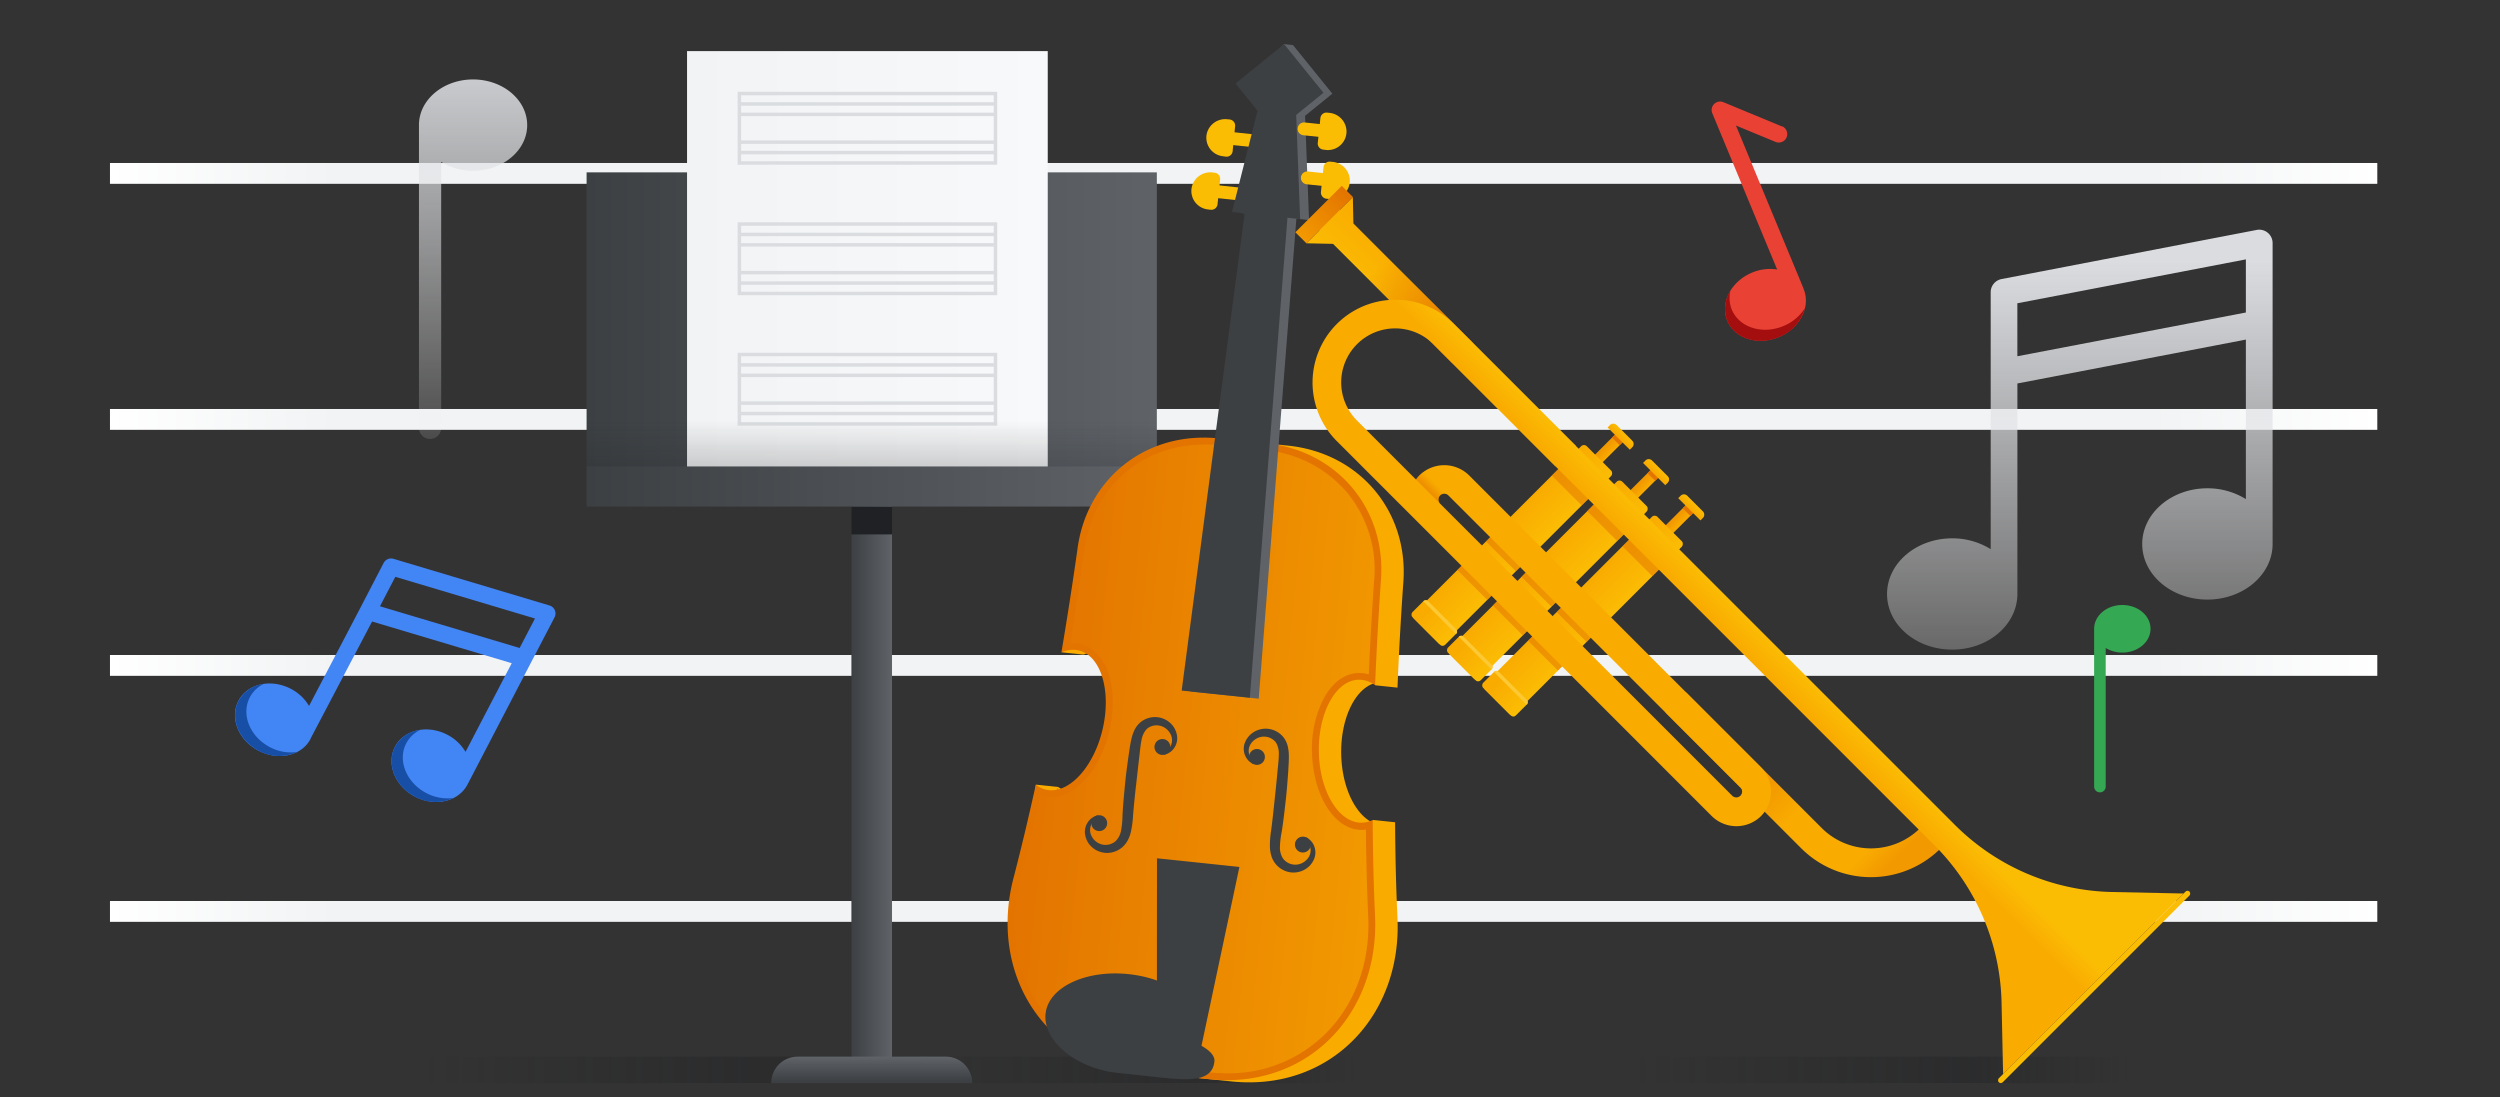 <svg xmlns="http://www.w3.org/2000/svg" xmlns:xlink="http://www.w3.org/1999/xlink" viewBox="0 0 720 316"><rect x="0" y="0" width="720" height="316" fill="#333333" stroke="none"/><defs><style>.a,.b,.c,.d,.s{fill:none;stroke-miterlimit:10;}.a,.b,.c,.d{stroke-width:6px;}.a{stroke:url(#a);}.b{stroke:url(#b);}.c{stroke:url(#c);}.d{stroke:url(#d);}.e{fill:#e94235;}.f{fill:#a50e0e;}.g{fill:url(#e);}.h{fill:#34a853;}.i{fill:#4285f4;}.j{fill:#174ea6;}.k{fill:url(#f);}.l,.m,.n{opacity:0.4;}.l{fill:url(#g);}.m{fill:url(#h);}.n{fill:url(#i);}.o{fill:url(#j);}.p{fill:#202124;}.q{fill:url(#k);}.r{fill:url(#l);}.s{stroke:#dadce0;}.t{opacity:0.2;fill:url(#m);}.u{fill:url(#n);}.v{fill:#fbbc04;}.w{fill:#f9ab00;}.x{fill:url(#o);}.y{fill:#e37400;}.z{fill:#5f6368;}.aa{fill:#3c4043;}.ab{fill:url(#p);}.ac{fill:url(#q);}.ad{fill:url(#r);}.ae{fill:url(#s);}.af{fill:url(#t);}.ag{fill:#fcc934;}.ah{fill:url(#u);}.ai{fill:url(#v);}.aj{fill:url(#w);}.ak{fill:url(#x);}.al{fill:url(#y);}.am{fill:url(#z);}.an{fill:url(#aa);}.ao{fill:url(#ab);}.ap{fill:url(#ac);}.aq{opacity:0.52;}.ar{fill:url(#ad);}.as{fill:url(#ae);}.at{fill:url(#af);}.au{opacity:0.5;fill:url(#ag);}</style><linearGradient id="a" x1="31.67" y1="49.94" x2="684.66" y2="49.94" gradientUnits="userSpaceOnUse"><stop offset="0" stop-color="#fff"/><stop offset="0.1" stop-color="#f1f3f4"/><stop offset="0.9" stop-color="#f1f3f4"/><stop offset="1" stop-color="#fff"/></linearGradient><linearGradient id="b" x1="31.67" y1="120.79" x2="684.66" y2="120.79" xlink:href="#a"/><linearGradient id="c" x1="31.67" y1="191.64" x2="684.66" y2="191.64" xlink:href="#a"/><linearGradient id="d" x1="31.67" y1="262.49" x2="684.66" y2="262.49" xlink:href="#a"/><linearGradient id="e" x1="136.24" y1="144.47" x2="136.24" y2="6.23" gradientUnits="userSpaceOnUse"><stop offset="0" stop-color="#f2f2f2" stop-opacity="0"/><stop offset="1" stop-color="#dadce0"/></linearGradient><linearGradient id="f" x1="598.99" y1="232.71" x2="598.99" y2="75.24" xlink:href="#e"/><linearGradient id="g" x1="469.98" y1="308.12" x2="613.72" y2="308.12" gradientUnits="userSpaceOnUse"><stop offset="0" stop-color="#202124" stop-opacity="0"/><stop offset="0.67" stop-color="#202124"/><stop offset="1" stop-color="#202124" stop-opacity="0"/></linearGradient><linearGradient id="h" x1="121.24" y1="308.12" x2="264.98" y2="308.12" gradientUnits="userSpaceOnUse"><stop offset="0" stop-color="#202124" stop-opacity="0"/><stop offset="0.67" stop-color="#202124"/></linearGradient><linearGradient id="i" x1="247.01" y1="308.12" x2="390.75" y2="308.12" xlink:href="#g"/><linearGradient id="j" x1="245.21" y1="204.9" x2="256.9" y2="204.9" gradientUnits="userSpaceOnUse"><stop offset="0" stop-color="#3c4043"/><stop offset="1" stop-color="#5f6368"/></linearGradient><linearGradient id="k" x1="168.94" y1="97.76" x2="333.17" y2="97.76" xlink:href="#j"/><linearGradient id="l" x1="197.87" y1="74.52" x2="301.75" y2="74.52" gradientUnits="userSpaceOnUse"><stop offset="0" stop-color="#f1f3f4"/><stop offset="1" stop-color="#f8f9fa"/></linearGradient><linearGradient id="m" x1="251.06" y1="134.94" x2="251.06" y2="121.12" gradientUnits="userSpaceOnUse"><stop offset="0" stop-color="#202124"/><stop offset="1" stop-color="#202124" stop-opacity="0"/></linearGradient><linearGradient id="n" x1="251.06" y1="311.47" x2="251.06" y2="304.46" xlink:href="#j"/><linearGradient id="o" x1="302.2" y1="219.35" x2="406.11" y2="219.35" gradientTransform="matrix(0.99, 0.1, -0.1, 0.99, 18.92, -36.79)" gradientUnits="userSpaceOnUse"><stop offset="0" stop-color="#e37400"/><stop offset="1" stop-color="#f29900"/></linearGradient><linearGradient id="p" x1="523.67" y1="208.06" x2="564.07" y2="208.06" gradientTransform="translate(293.34 -297.9) rotate(45)" gradientUnits="userSpaceOnUse"><stop offset="0" stop-color="#f29900"/><stop offset="0.27" stop-color="#f9ab00"/><stop offset="0.82" stop-color="#f9ab00"/><stop offset="1" stop-color="#f29900"/></linearGradient><linearGradient id="q" x1="421.2" y1="182.17" x2="423.56" y2="182.17" gradientTransform="translate(40.87 -52.73)" gradientUnits="userSpaceOnUse"><stop offset="0" stop-color="#f29900"/><stop offset="1" stop-color="#f9ab00"/></linearGradient><linearGradient id="r" x1="422.18" y1="177.43" x2="422.18" y2="175.35" gradientTransform="translate(44.81 -51.1)" gradientUnits="userSpaceOnUse"><stop offset="0" stop-color="#f9ab00"/><stop offset="1" stop-color="#fbbc04"/></linearGradient><linearGradient id="s" x1="416.1" y1="220.96" x2="428.27" y2="220.96" gradientTransform="translate(13.44 -64.09)" xlink:href="#r"/><linearGradient id="t" x1="417.96" y1="252.88" x2="428.07" y2="252.88" gradientTransform="translate(-9.13 -73.44)" xlink:href="#r"/><linearGradient id="u" x1="435.66" y1="182.17" x2="438.02" y2="182.17" gradientTransform="translate(36.64 -42.5)" xlink:href="#q"/><linearGradient id="v" x1="436.65" y1="177.43" x2="436.65" y2="175.35" gradientTransform="translate(40.58 -40.87)" xlink:href="#r"/><linearGradient id="w" x1="430.56" y1="220.96" x2="442.73" y2="220.96" gradientTransform="translate(9.21 -53.86)" xlink:href="#r"/><linearGradient id="x" x1="432.42" y1="252.88" x2="442.53" y2="252.88" gradientTransform="translate(-13.36 -63.21)" xlink:href="#r"/><linearGradient id="y" x1="449.98" y1="182.17" x2="452.34" y2="182.17" gradientTransform="translate(32.44 -32.37)" xlink:href="#q"/><linearGradient id="z" x1="450.97" y1="177.43" x2="450.97" y2="175.35" gradientTransform="translate(36.38 -30.74)" xlink:href="#r"/><linearGradient id="aa" x1="444.88" y1="220.96" x2="457.06" y2="220.96" gradientTransform="translate(5.01 -43.74)" xlink:href="#r"/><linearGradient id="ab" x1="446.75" y1="252.88" x2="456.85" y2="252.88" gradientTransform="translate(-17.56 -53.09)" xlink:href="#r"/><linearGradient id="ac" x1="366.09" y1="182.67" x2="366.09" y2="201.56" gradientTransform="translate(293.34 -297.9) rotate(45)" xlink:href="#r"/><linearGradient id="ad" x1="369.41" y1="192.11" x2="338.23" y2="192.11" gradientTransform="translate(53.54 -103.21)" gradientUnits="userSpaceOnUse"><stop offset="0" stop-color="#e37400"/><stop offset="1" stop-color="#e37400" stop-opacity="0"/></linearGradient><linearGradient id="ae" x1="485.58" y1="195.65" x2="485.58" y2="187.88" gradientTransform="translate(293.34 -297.9) rotate(45)" xlink:href="#r"/><linearGradient id="af" x1="316.57" y1="182.67" x2="316.57" y2="201.56" gradientTransform="translate(64.77 -130.32)" xlink:href="#o"/><linearGradient id="ag" x1="394.08" y1="226.95" x2="394.08" y2="224.24" gradientTransform="translate(293.34 -297.9) rotate(45)" xlink:href="#ad"/></defs><title>d_v4geo</title><line class="a" x1="31.67" y1="49.94" x2="684.66" y2="49.94"/><line class="b" x1="31.67" y1="120.79" x2="684.66" y2="120.79"/><line class="c" x1="31.67" y1="191.64" x2="684.66" y2="191.64"/><line class="d" x1="31.67" y1="262.49" x2="684.66" y2="262.49"/><path class="e" d="M513.23,36.43l-16.9-7a2.44,2.44,0,0,0-3.19,3.19l18.68,45a13.28,13.28,0,0,0-7.22.89c-6.07,2.52-9.27,8.71-7.15,13.84s8.77,7.23,14.84,4.71,9.27-8.71,7.15-13.84a.43.43,0,0,1,0-.07l-19.49-47,11.46,4.74a2.44,2.44,0,0,0,1.86-4.51Z"/><path class="f" d="M513.61,93.9c-6.07,2.52-12.71.41-14.84-4.71a8.83,8.83,0,0,1-.4-5.44,9.46,9.46,0,0,0-.92,8.63c2.13,5.12,8.77,7.23,14.84,4.71a12.47,12.47,0,0,0,7.55-8.4A13.2,13.2,0,0,1,513.61,93.9Z"/><path class="g" d="M127.06,123.25V46.63a17.37,17.37,0,0,0,9.18,2.55c8.61,0,15.59-5.89,15.59-13.15s-7-13.15-15.59-13.15S120.66,28.76,120.66,36v87.22a3.21,3.21,0,0,0,3.2,3.2h0A3.2,3.2,0,0,0,127.06,123.25Z"/><path class="h" d="M606.44,226.54V186.62a9.14,9.14,0,0,0,4.79,1.32c4.49,0,8.12-3.06,8.12-6.85s-3.63-6.85-8.12-6.85-8.12,3.07-8.12,6.85v45.45a1.66,1.66,0,0,0,1.67,1.66h0A1.66,1.66,0,0,0,606.44,226.54Z"/><path class="i" d="M153,190.67l6.71-12.87a2.41,2.41,0,0,0-1.45-3.42l-44.94-13.44a2.41,2.41,0,0,0-2.83,1.19L103.81,175h0L89,203.31a13,13,0,0,0-5.26-4.94c-5.76-3-12.51-1.45-15.08,3.48s0,11.35,5.79,14.35,12.46,1.46,15-3.42a.35.35,0,0,0,0-.08L107.16,179l40.22,12-13.31,25.54a13,13,0,0,0-5.25-4.94c-5.76-3-12.51-1.44-15.08,3.48s0,11.35,5.79,14.36S132,230.88,134.61,226L153,190.67Zm-43.57-16.06,4.42-8.48,40.22,12-4.42,8.49Z"/><path class="j" d="M77.73,215.18c-5.76-3-8.35-9.43-5.78-14.36a9,9,0,0,1,4-3.85,9.54,9.54,0,0,0-7.23,4.88c-2.56,4.92,0,11.35,5.79,14.35a12.23,12.23,0,0,0,11.1.37A12.91,12.91,0,0,1,77.73,215.18Z"/><path class="j" d="M122.78,228.41c-5.76-3-8.35-9.43-5.78-14.35a9,9,0,0,1,4-3.85,9.51,9.51,0,0,0-7.23,4.87c-2.57,4.93,0,11.35,5.79,14.36a12.29,12.29,0,0,0,11.1.37A13,13,0,0,1,122.78,228.41Z"/><path class="k" d="M654.51,93.19V70a3.85,3.85,0,0,0-4.58-3.78L576.44,80.37a3.86,3.86,0,0,0-3.12,3.79v23h0v51a20.84,20.84,0,0,0-11.08-3.12c-10.37,0-18.77,7.18-18.77,16.05s8.4,16,18.77,16,18.7-7.13,18.77-15.95c0-.05,0-.1,0-.15V110.44L646.81,97.8v45.94a20.93,20.93,0,0,0-11.08-3.11c-10.36,0-18.77,7.19-18.77,16.05s8.41,16,18.77,16,18.78-7.18,18.78-16V93.19ZM581,102.6V87.34L646.81,74.7V90Z"/><rect class="l" x="469.98" y="304.31" width="143.74" height="7.61"/><rect class="m" x="121.24" y="304.31" width="143.74" height="7.61"/><rect class="n" x="247.01" y="304.31" width="143.74" height="7.61"/><rect class="o" x="245.21" y="103.92" width="11.69" height="201.97"/><rect class="p" x="245.21" y="145.88" width="11.69" height="8.03"/><rect class="q" x="168.94" y="49.64" width="164.23" height="96.24"/><rect class="r" x="197.87" y="14.72" width="103.88" height="119.6"/><rect class="s" x="212.94" y="26.94" width="73.75" height="20"/><line class="s" x1="212.94" y1="29.94" x2="286.69" y2="29.94"/><line class="s" x1="212.94" y1="32.94" x2="286.69" y2="32.94"/><line class="s" x1="212.94" y1="40.94" x2="286.69" y2="40.94"/><line class="s" x1="212.94" y1="43.94" x2="286.69" y2="43.94"/><rect class="s" x="212.94" y="64.52" width="73.75" height="20"/><line class="s" x1="212.94" y1="67.52" x2="286.69" y2="67.52"/><line class="s" x1="212.94" y1="70.52" x2="286.69" y2="70.52"/><line class="s" x1="212.94" y1="78.52" x2="286.69" y2="78.52"/><line class="s" x1="212.94" y1="81.52" x2="286.69" y2="81.52"/><rect class="s" x="212.94" y="102.1" width="73.75" height="20"/><line class="s" x1="212.94" y1="105.1" x2="286.69" y2="105.1"/><line class="s" x1="212.94" y1="108.1" x2="286.69" y2="108.1"/><line class="s" x1="212.94" y1="116.1" x2="286.69" y2="116.1"/><line class="s" x1="212.94" y1="119.1" x2="286.69" y2="119.1"/><rect class="t" x="168.94" y="120.79" width="164.23" height="13.53"/><path class="u" d="M229.72,304.31h42.67a7.61,7.61,0,0,1,7.61,7.61v0a0,0,0,0,1,0,0H222.11a0,0,0,0,1,0,0v0A7.61,7.61,0,0,1,229.72,304.31Z"/><path class="v" d="M352.23,45a5.37,5.37,0,0,1-4.68-6.49,5.46,5.46,0,0,1,5.95-4.16l.64.06a1.78,1.78,0,0,1,1.57,2L355,43.54A1.76,1.76,0,0,1,353,45.11Z"/><rect class="v" x="353.26" y="38.29" width="7.57" height="3.7" transform="translate(6.15 -37.11) rotate(6)"/><path class="v" d="M347.92,60.32a5.35,5.35,0,0,1-4.68-6.48,5.46,5.46,0,0,1,5.95-4.17l.63.07a1.76,1.76,0,0,1,1.58,1.94l-.75,7.15a1.78,1.78,0,0,1-1.95,1.58Z"/><rect class="v" x="349.58" y="53.65" width="7.57" height="3.7" transform="translate(7.74 -36.64) rotate(6)"/><path class="w" d="M394.94,236.72c-4.83-2.58-8.46-10.25-8.67-19.4-.23-10.23,3.9-18.82,9.52-20.54l.28.58,6.41.68q.6-15,1.66-30c1.67-20.45-12.29-37.5-33.11-39.69l-13.65-1.44c-20.82-2.19-38,11.59-40.64,31.94q-2.1,14.83-4.61,29.67a7.81,7.81,0,0,1,5-.55c6.41,1.51,9.48,11.71,6.86,22.78s-9.94,18.82-16.34,17.3a7.21,7.21,0,0,1-2.88-1.42q-2.87,13.14-6.24,26.21c-7.54,27.47,8.13,53.59,36.86,56.61l19.22,2c28.73,3,49.49-19.27,47.83-47.7-.4-9-.6-18-.65-26.94l-6.4-.67Z"/><polygon class="w" points="312.13 188.54 305.73 187.86 307.91 184.22 311.67 185.2 312.64 185.51 312.13 188.54"/><polygon class="w" points="304.75 226.65 298.35 225.98 298.09 228.43 304.19 229.07 304.75 226.65"/><path class="x" d="M353.37,310.09a48.45,48.45,0,0,1-5.08-.27l-19.21-2c-12.9-1.35-23.75-7.59-30.56-17.56-7.17-10.5-9.16-24.27-5.45-37.79,2.06-7.95,4.06-16.3,5.94-24.84a7.78,7.78,0,0,0,2,.76,7.7,7.7,0,0,0,1.86.22c6.58,0,13.18-7.68,15.68-18.26,2.79-11.78-.55-22.32-7.6-24a8.2,8.2,0,0,0-1.85-.21,8.84,8.84,0,0,0-2.09.25c1.51-9,3-18.4,4.33-28C313.7,139.9,328.23,127,346.66,127c1.39,0,2.81.08,4.21.22l13.65,1.44c20,2.1,33.85,18.7,32.22,38.62-.67,9.72-1.21,19.24-1.59,28.34a8.43,8.43,0,0,0-3.67-.86h-.19c-7.24.16-12.69,9.78-12.42,21.88S385,238,392.1,238h.18a8.36,8.36,0,0,0,2.1-.33c.06,8.75.28,17.33.64,25.52.78,13.33-3.38,25.53-11.7,34.35a40.64,40.64,0,0,1-29.95,12.58Z"/><path class="y" d="M346.66,128a37.86,37.86,0,0,1,4.11.22l.63.06,13,1.37A35.19,35.19,0,0,1,388.08,142a34.83,34.83,0,0,1,7.66,25.28c-.64,9.22-1.15,18.27-1.53,26.95a9.46,9.46,0,0,0-2.73-.41h-.21c-3.93.09-7.48,2.67-10,7.26a31.58,31.58,0,0,0-3.41,15.65c.29,12.49,6.54,22.27,14.23,22.27h.2a9.81,9.81,0,0,0,1.09-.09c.07,8.33.29,16.5.63,24.35.77,13-3.29,25-11.43,33.59a39.64,39.64,0,0,1-29.22,12.27,49.12,49.12,0,0,1-5-.26l-1.6-.17-17.62-1.85c-12.6-1.33-23.19-7.41-29.83-17.13-7-10.26-8.94-23.73-5.31-37,2-7.58,3.88-15.52,5.68-23.66a8.84,8.84,0,0,0,3.14.56c7,0,14-8,16.65-19,2.92-12.33-.74-23.4-8.34-25.19a9.12,9.12,0,0,0-2.09-.24,8.57,8.57,0,0,0-.87,0c1.43-8.57,2.81-17.53,4.11-26.72,2.3-17.91,16.43-30.42,34.34-30.42h0m0-2c-18.84,0-33.89,13.24-36.32,32.17q-2.1,14.84-4.61,29.66a8.44,8.44,0,0,1,3.35-.73,7.47,7.47,0,0,1,1.63.18c6.41,1.52,9.48,11.72,6.86,22.79-2.4,10.14-8.74,17.49-14.71,17.49a6.85,6.85,0,0,1-1.63-.19,7.34,7.34,0,0,1-2.88-1.42q-2.87,13.14-6.24,26.21c-7.54,27.46,8.13,53.59,36.86,56.61l19.22,2a50.8,50.8,0,0,0,5.18.27c26,0,44.21-21.28,42.65-48-.4-9-.6-18-.65-26.93a7.27,7.27,0,0,1-3.11.79h-.16c-6.51,0-12-9-12.23-20.32s4.87-20.71,11.45-20.86h.16a7.88,7.88,0,0,1,4.59,1.57q.62-15,1.67-30c1.67-20.45-12.29-37.51-33.11-39.7L351,126.26a42.27,42.27,0,0,0-4.32-.23Z"/><polygon class="z" points="375.8 31.76 365.13 30.64 342.88 199.16 362.51 201.22 375.8 31.76"/><polygon class="z" points="375.8 31.76 365.13 30.64 357.37 61.32 377 63.38 375.8 31.76"/><polygon class="z" points="358.37 24.32 369.82 12.71 372.38 12.98 383.72 26.98 369.71 38.33 358.37 24.32"/><polygon class="aa" points="373.24 31.49 362.56 30.37 340.32 198.89 359.95 200.95 373.24 31.49"/><polygon class="aa" points="373.24 31.49 362.56 30.37 354.81 61.05 374.44 63.11 373.24 31.49"/><rect class="aa" x="359.47" y="16.37" width="18.02" height="18.02" transform="translate(670.83 -186.78) rotate(141)"/><path class="aa" d="M335.13,216.74a4,4,0,0,0,2.36-2.94,3.57,3.57,0,0,0-.14-1.81,4.59,4.59,0,0,0-4.07-3.09,4.6,4.6,0,0,0-1.69.26,4.05,4.05,0,0,0-1.4.87,6.29,6.29,0,0,0-1.45,3.22c-.27,1.31-.4,2.79-.57,4.25-.35,2.92-.66,5.85-1,8.77s-.63,5.86-.86,8.75a28,28,0,0,1-.63,4.63,10.25,10.25,0,0,1-.9,2.39,7.14,7.14,0,0,1-1.74,2.11,6.83,6.83,0,0,1-2.41,1.24,6.4,6.4,0,0,1-2.68.19,6.5,6.5,0,0,1-4.4-2.64,6.33,6.33,0,0,1-1-2.35,5,5,0,0,1,.14-2.57,5.07,5.07,0,0,1,1.35-2.1,4.86,4.86,0,0,1,2.13-1.11l.19.61a4,4,0,0,0-2.36,3,3.69,3.69,0,0,0,.13,1.81,4.65,4.65,0,0,0,.94,1.59,4.54,4.54,0,0,0,3.14,1.51,4.46,4.46,0,0,0,1.7-.27,4.23,4.23,0,0,0,1.44-.87A5.79,5.79,0,0,0,322.9,239a25.5,25.5,0,0,0,.38-4.16c.15-3,.44-5.94.72-8.9s.69-5.88,1.1-8.83c.23-1.46.42-2.93.8-4.5a11.36,11.36,0,0,1,.83-2.37,7.1,7.1,0,0,1,1.67-2.18,6.55,6.55,0,0,1,9.53,1.17,6.45,6.45,0,0,1,1,2.36,5,5,0,0,1-.14,2.57,5.07,5.07,0,0,1-1.35,2.1,4.84,4.84,0,0,1-2.14,1.11Z"/><circle class="aa" cx="334.77" cy="215.13" r="2.29"/><circle class="aa" cx="316.58" cy="237.07" r="2.29"/><path class="aa" d="M361.31,219.5a4,4,0,0,1-1.69-3.37,3.64,3.64,0,0,1,.51-1.75,4.57,4.57,0,0,1,1.24-1.35,4.45,4.45,0,0,1,3.38-.82,4.32,4.32,0,0,1,1.6.61,3.94,3.94,0,0,1,1.19,1.14,6.24,6.24,0,0,1,.75,3.45c0,1.34-.19,2.81-.33,4.28-.26,2.92-.57,5.85-.88,8.77s-.61,5.86-1,8.74a27.65,27.65,0,0,0-.35,4.66,10.37,10.37,0,0,0,.39,2.53,6.66,6.66,0,0,0,3.35,4.13,6.4,6.4,0,0,0,2.58.75,6.55,6.55,0,0,0,4.87-1.67,6.4,6.4,0,0,0,1.49-2.09,5,5,0,0,0,.39-2.54,5,5,0,0,0-.87-2.33,4.9,4.9,0,0,0-1.86-1.53l-.32.56a4,4,0,0,1,1.7,3.37,3.67,3.67,0,0,1-.51,1.75,4.57,4.57,0,0,1-1.24,1.35,4.43,4.43,0,0,1-5,.21,4.38,4.38,0,0,1-1.23-1.15,5.78,5.78,0,0,1-.84-3.4,24.33,24.33,0,0,1,.49-4.15c.48-3,.8-5.9,1.14-8.85s.56-5.9.77-8.87c.07-1.48.2-3,.15-4.57a11.65,11.65,0,0,0-.32-2.49,6.9,6.9,0,0,0-1.18-2.48,6.62,6.62,0,0,0-4.69-2.51,6.55,6.55,0,0,0-4.87,1.68,6.3,6.3,0,0,0-1.49,2.09,4.85,4.85,0,0,0-.4,2.54,5,5,0,0,0,.88,2.33,4.83,4.83,0,0,0,1.86,1.54Z"/><circle class="aa" cx="362" cy="218" r="2.29"/><circle class="aa" cx="375.22" cy="243.24" r="2.29"/><polygon class="aa" points="344.11 310.23 333.17 309.07 333.21 247.19 356.95 249.69 344.11 310.23"/><path class="aa" d="M332.63,310.15c9.1,1,16.47,1.73,17.12-4.43.2-1.84-1.79-3.71-5.09-5.2a9,9,0,0,0,1.36-3.85c.8-7.6-8.61-14.82-21-16.12s-23.1,3.8-23.9,11.4S309.61,307.73,322,309Z"/><path class="v" d="M382.83,57.31a5.36,5.36,0,0,0,5.93-5.37,5.47,5.47,0,0,0-5-5.32l-.63-.06a1.77,1.77,0,0,0-1.95,1.57l-.75,7.15a1.79,1.79,0,0,0,1.58,1.95Z"/><path class="v" d="M376.5,49.6h5.72a0,0,0,0,1,0,0v3.7a0,0,0,0,1,0,0H376.5a1.85,1.85,0,0,1-1.85-1.85v0A1.85,1.85,0,0,1,376.5,49.6Z" transform="translate(7.45 -39.29) rotate(6)"/><path class="v" d="M381.88,43.19a5.37,5.37,0,0,0,5.92-5.38,5.46,5.46,0,0,0-4.95-5.31l-.64-.07A1.77,1.77,0,0,0,380.27,34l-.75,7.15a1.76,1.76,0,0,0,1.57,1.94Z"/><path class="v" d="M375.56,35.48h5.72a0,0,0,0,1,0,0v3.7a0,0,0,0,1,0,0h-5.72a1.85,1.85,0,0,1-1.85-1.85v0A1.85,1.85,0,0,1,375.56,35.48Z" transform="translate(5.97 -39.27) rotate(6)"/><path class="ab" d="M518.77,244.33l-39.11-39.12,5.87-5.87,39.11,39.12a20.1,20.1,0,0,0,28.4,0l2.48-2.49,5.87,5.87-2.48,2.49A28.43,28.43,0,0,1,518.77,244.33Z"/><rect class="ac" x="461.5" y="124.63" width="3.11" height="9.62" transform="translate(227.15 -289.52) rotate(45)"/><rect class="y" x="464.35" y="125.81" width="3.11" height="1.56" transform="translate(225.97 -292.37) rotate(45)"/><path class="ad" d="M463.8,124.32h6.4a1.33,1.33,0,0,1,1.33,1.33v1a0,0,0,0,1,0,0h-9.06a0,0,0,0,1,0,0v-1A1.33,1.33,0,0,1,463.8,124.32Z" transform="translate(225.52 -293.46) rotate(45)"/><rect class="ae" x="429.54" y="121.71" width="12.18" height="70.32" rx="1.11" ry="1.11" transform="translate(238.51 -262.09) rotate(45)"/><rect class="af" x="406.4" y="176.2" width="13.31" height="6.47" rx="1.01" ry="1.01" transform="translate(247.86 -239.52) rotate(45)"/><path class="ag" d="M409.91,173.17h0a1,1,0,0,1,1.43,0l8,8a1,1,0,0,1,0,1.43l0,0Z"/><rect class="ah" x="471.73" y="134.85" width="3.11" height="9.62" transform="translate(237.38 -293.76) rotate(45)"/><rect class="y" x="474.57" y="136.03" width="3.11" height="1.56" transform="translate(236.2 -296.6) rotate(45)"/><path class="ai" d="M474,134.55h6.4a1.33,1.33,0,0,1,1.33,1.33v1a0,0,0,0,1,0,0h-9.06a0,0,0,0,1,0,0v-1A1.33,1.33,0,0,1,474,134.55Z" transform="translate(235.75 -297.69) rotate(45)"/><rect class="aj" x="439.77" y="131.93" width="12.18" height="70.32" rx="1.11" ry="1.11" transform="translate(248.74 -266.33) rotate(45)"/><rect class="ak" x="416.63" y="186.43" width="13.31" height="6.47" rx="1.01" ry="1.01" transform="translate(258.09 -243.76) rotate(45)"/><path class="ag" d="M420.13,183.4l0,0a1,1,0,0,1,1.43,0l8,8a1,1,0,0,1,0,1.44h0Z"/><rect class="al" x="481.85" y="144.98" width="3.11" height="9.62" transform="translate(247.51 -297.95) rotate(45)"/><rect class="y" x="484.7" y="146.16" width="3.11" height="1.56" transform="translate(246.33 -300.8) rotate(45)"/><path class="am" d="M484.15,144.68h6.4a1.33,1.33,0,0,1,1.33,1.33v1a0,0,0,0,1,0,0h-9.06a0,0,0,0,1,0,0v-1a1.33,1.33,0,0,1,1.33-1.33Z" transform="translate(245.87 -301.89) rotate(45)"/><rect class="an" x="449.89" y="142.06" width="12.18" height="70.32" rx="1.11" ry="1.11" transform="translate(258.87 -270.52) rotate(45)"/><rect class="ao" x="426.76" y="196.55" width="13.31" height="6.47" rx="1.01" ry="1.01" transform="translate(268.22 -247.95) rotate(45)"/><path class="ag" d="M430.26,193.53l0,0a1,1,0,0,1,1.43,0l8,8a1,1,0,0,1,0,1.43l0,0Z"/><polygon class="ap" points="453.87 128.45 389.78 64.36 389.62 56.71 385.88 60.45 384.72 59.3 378.85 65.17 380 66.32 376.26 70.07 383.91 70.23 448 134.32 453.87 128.45"/><g class="aq"><rect class="y" x="446.33" y="138.37" width="12.18" height="3.4" transform="translate(231.56 -278.88) rotate(45)"/><rect class="y" x="456.51" y="148.55" width="12.18" height="3.4" transform="translate(241.73 -283.1) rotate(45)"/><rect class="y" x="466.69" y="158.73" width="12.18" height="3.4" transform="translate(251.91 -287.31) rotate(45)"/><rect class="y" x="427.38" y="157.33" width="12.18" height="3.4" transform="translate(239.41 -259.93) rotate(45)"/><rect class="y" x="437.56" y="167.5" width="12.18" height="3.4" transform="translate(249.59 -264.15) rotate(45)"/><rect class="y" x="447.73" y="177.68" width="12.18" height="3.4" transform="translate(259.76 -268.36) rotate(45)"/><rect class="y" x="419.14" y="165.57" width="12.18" height="3.4" transform="translate(242.82 -251.69) rotate(45)"/><rect class="y" x="429.32" y="175.74" width="12.18" height="3.4" transform="translate(253 -255.91) rotate(45)"/><rect class="y" x="439.49" y="185.92" width="12.18" height="3.4" transform="translate(263.18 -260.12) rotate(45)"/></g><rect class="ar" x="390.3" y="84.75" width="36.31" height="8.3" transform="translate(182.5 -262.78) rotate(45)"/><path class="as" d="M412.92,99.24,557.11,243.43a66.08,66.08,0,0,1,19.34,45.34l.44,20.56,52-52-20.56-.43A66.08,66.08,0,0,1,563,237.56L418.84,93.42a23.85,23.85,0,1,0-33.95,33.51l108,108a10.1,10.1,0,0,0,14.08.3,10,10,0,0,0,.17-14.28l-84-84a10.18,10.18,0,0,0-14.26-.13,10,10,0,0,0-1.08,1.28l-17-17a15.55,15.55,0,1,1,22.16-21.82Zm4.21,43.44,84.11,84.11a1.68,1.68,0,0,1,0,2.37,1.67,1.67,0,0,1-2.37,0l-84.11-84.1a1.69,1.69,0,0,1,0-2.38A1.68,1.68,0,0,1,417.13,142.68Z"/><rect class="at" x="379.09" y="52.35" width="4.51" height="18.9" transform="translate(155.39 -251.55) rotate(45)"/><rect class="v" x="602.31" y="245.4" width="1.6" height="77.66" rx="0.8" ry="0.8" transform="translate(377.63 -343.21) rotate(45)"/><path class="au" d="M407.8,138.1l7,7a1.69,1.69,0,0,1,0-2.38,1.68,1.68,0,0,1,2.37,0l-6.95-6.94a8.76,8.76,0,0,0-1.3,1.08A10,10,0,0,0,407.8,138.1Z"/></svg>